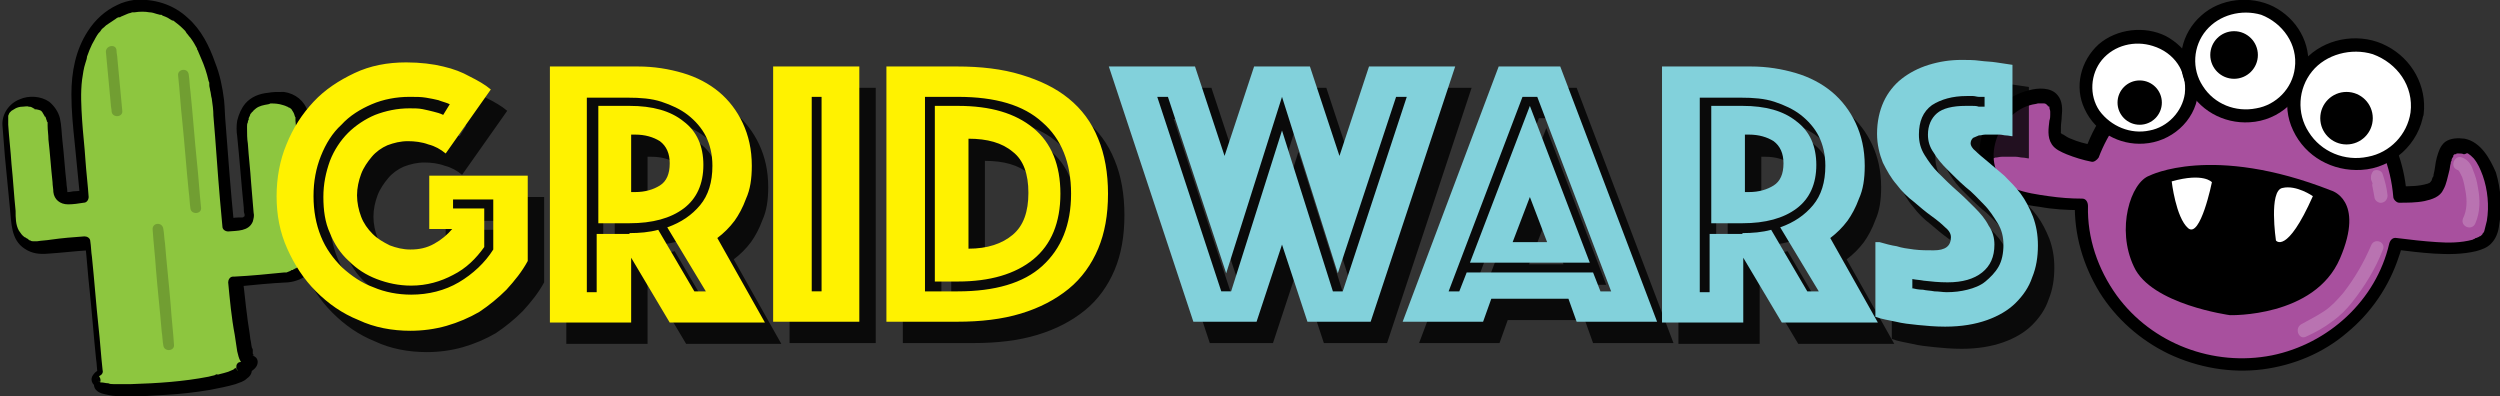 <svg version="1.1" id="Layer_2_copy" xmlns="http://www.w3.org/2000/svg" x="0" y="0" viewBox="0 0 304.6 48.3" xml:space="preserve"><rect x="0" y="0" width="304.6" height="48.3" fill="#333333" stroke="none"/><style>.st0{fill:#8dc63f}.st1{opacity:.2}.st3,.st4{fill:#fff}.st4{opacity:.2}.st5{opacity:.8}.st6{fill:#fff200}.st7{fill:#82d1db}</style><path class="st0" d="M32.7 11.9c-3.6.3-3.2 3.9-3.2 3.9l.9 10.1s.1 1.2-1.1 1.3c-.3 0-.8.1-1.5.1C27.1 20 26.6 13 26.6 13S25.8-.1 16.3.7c0 0-8.2.7-7 13.8l.9 9.4c-.9.1-1.6.1-1.9.2-1 .1-1.1-.9-1.1-.9L6.5 15s-.3-2.9-3.2-2.6S.6 15.1.6 15.1s.9 9.6 1.1 12c.3 3.4 3.2 3.1 3.2 3.1l5.8-.5 1.4 15.7s-1.4.7-.4 1.1c0 0-1.6 1.7 8.8.8 10.4-.9 9-2.4 9-2.4s1.4-.7.4-1.1c-.4-.2-.9-4.2-1.4-9.4l6.2-.6s3.6-.3 3.2-4.5c-.3-3-1.3-14.9-1.3-14.9s-.3-2.8-3.9-2.5z"/><path d="M32.7 11.3c-1.1.1-2.1.5-2.8 1.3-.5.6-.8 1.3-1 2.1-.1.6-.1 1.3 0 1.9.3 2.9.5 5.8.8 8.7 0 .3 0 .6.1.8 0 .1 0-.2 0 0v.2c0 .1.1-.1 0 0 0 0 0 .1-.1.1.1-.1 0 0 0 0l-.1.1c-.1.1.1-.1-.1 0H29c-.4 0-.8.1-1.2.1.2.2.5.4.7.6-.4-4-.7-8-1-12-.1-1-.1-2-.2-3-.2-1.6-.5-3.1-1.1-4.6-.7-2-1.7-4-3.3-5.4C21.1.5 18.7-.2 16.3 0c-.7.1-1.4.3-2 .6-1.5.7-2.7 1.8-3.6 3.2-1.5 2.3-2 5-2 7.7 0 2 .2 4 .4 5.9.2 2 .4 4.1.6 6.1v.4c.2-.2.4-.5.6-.7-.4 0-.8.1-1.2.1-.3 0-.5.1-.8.1h-.1c.1.1 0 0 0 0 .1.1 0 0 0 0 0-.1.1.1 0 0v-.1c-.1-.2 0 .1 0 0 0-.3-.1-.7-.1-1-.2-1.7-.3-3.5-.5-5.2-.1-.9-.1-1.8-.3-2.7-.2-.8-.7-1.5-1.3-2-1-.7-2.5-.8-3.6-.3-1.3.5-2.2 1.8-2.1 3.2.1 1.3.2 2.6.3 3.8.2 2.1.4 4.1.6 6.2.2 1.8.1 3.9 1.8 5 .9.6 1.8.7 2.9.6 1.6-.1 3.2-.3 4.8-.4h.4c-.2-.2-.5-.4-.7-.6.2 1.8.3 3.5.5 5.3.3 2.8.5 5.6.8 8.5.1.6.1 1.3.2 1.9.1-.2.3-.5.4-.7-.3.2-.7.4-.9.7-.5.6-.2 1.3.5 1.6-.1-.3-.2-.7-.2-1-.4.4-.3 1.1.1 1.4.3.3.8.4 1.3.5.8.2 1.7.2 2.6.2 1.5 0 3.1-.1 4.6-.2 1.8-.1 3.5-.3 5.3-.6 1-.2 2.1-.4 3.1-.7.5-.2 1-.3 1.4-.7.6-.4.8-1.1.3-1.7-.1.4-.1.7-.2 1.1.5-.3 1.2-.7 1.2-1.4 0-.2-.1-.5-.3-.6-.1-.1-.2-.1-.3-.2l-.1-.1s.1.1.2.1c.1.1 0 0 0 0 .1.2.1.1 0 0 0-.1-.1-.2-.1-.2v-.2-.1-.1c0-.1 0-.2-.1-.3-.1-.4-.1-.7-.2-1.1-.1-1-.3-1.9-.4-2.9-.2-1.4-.3-2.8-.5-4.2-.2.2-.4.5-.6.7 2-.2 4-.4 6.1-.5 2-.2 3.6-1.6 3.9-3.6.2-1.2-.1-2.6-.2-3.8-.1-1.5-.3-3-.4-4.5-.2-2.6-.5-5.1-.7-7.7 0-.4-.1-.8-.2-1.2-.4-1.3-1.5-2.2-2.9-2.4-.9 0-1.4 0-1.9.1-.8.1-.7 1.4.1 1.3.4 0 .8 0 1.3.1.3.1.5.1.9.3-.2-.1 0 0 0 0 .1 0 .1.1.2.1s.1.1.2.1c.1.1 0 0 0 0l.1.1c.1.1.1.2.2.3 0 .1.1.1.1.2-.1-.1 0 0 0 0 .1.2.1.4.2.5.1.2 0-.1 0 0v.4l.6 6.9c.2 2.6.5 5.1.7 7.7.1.8 0 1.6-.3 2.2 0 .1-.1.1-.1.2v.1c-.1.1.1-.1 0 0s-.2.2-.3.4c0 .1-.1.1-.2.2 0 0-.1 0-.1.1-.1.1-.2.2-.3.2-.1 0-.1.1-.2.1 0 0-.2.1-.1.1h-.1c-.1 0-.1 0-.2.1-.2.1-.3.1-.5.2h-.1.1-.2-.1c-2 .2-4 .4-6 .5h-.2c-.4 0-.6.4-.6.7.2 2.1.4 4.3.8 6.4.1.7.2 1.4.3 2 .1.4.2.9.4 1.2.1.1.2.3.4.3-.1 0 0 0 0 0l-.1-.2v-.2s.1-.1 0 0l-.1.1c-.1 0-.1.1-.2.1 0 0-.2.1-.1 0-.5.2-.5.7-.2 1.1l-.1-.1c-.1-.2-.1-.2-.1-.1v-.1-.1c0 .1.1-.2 0-.1s.1-.2 0 0v.1c-.1.1.2-.1 0 0-.1 0-.1.1-.2.1 0 0-.1 0-.1.1-.2.1.1-.1 0 0-.2.1-.5.2-.7.3-.3.1-.7.2-1.1.3 0 0-.3.1-.2 0-.1 0-.2 0-.3.1-.3.1-.5.1-.8.2-3.1.6-6.2.8-9.4.9h-2.2c-.2 0-.4 0-.6-.1-.3 0-.6-.1-.8-.1h-.1c-.2 0 .2.1 0 0-.1 0-.2-.1-.2-.1l-.1-.1s.2.1.1 0c-.2-.1.1.1 0 0s.1.2 0 0v.2c0-.2-.1.2 0 0 0-.1-.1.2 0 .1.3-.3.1-.8-.2-1-.1 0-.1-.1-.1 0 .1.1.1.3 0 .4 0 0 0-.1.1-.1-.1.1 0 0 0 0 .1-.1.2-.1.2-.2.2-.1-.1.1 0 0 .3-.1.5-.4.4-.7-.2-1.8-.3-3.5-.5-5.3-.3-2.8-.5-5.6-.8-8.5-.1-.6-.1-1.3-.2-1.9 0-.4-.4-.6-.7-.6-1.4.1-2.7.2-4.1.4-.6.1-1.1.1-1.7.2h-.2c-.2 0 .1 0 0 0h-.2c-.1 0-.3 0-.4-.1-.1 0-.1 0-.2-.1.2.1-.1 0-.1-.1-.1 0-.2-.1-.2-.1s-.1 0-.1-.1c-.1-.1.1.1-.1 0-.3-.2-.5-.5-.7-.8-.4-.7-.4-1.6-.4-2.4-.2-1.9-.3-3.8-.5-5.7-.1-1.6-.3-3.2-.4-4.8v-.6-.2-.2-.1c0-.1-.1.1 0 0 .1-.2.1-.3.2-.4l.1-.1.1-.1c.1-.1-.1 0 0 0 .2-.1.3-.2.5-.3.2-.1.5-.2.8-.2.3 0 .6-.1.8 0 .1 0 .3 0 .4.1 0 0 .1 0 0 0 .1 0 .1.1.2.1 0 0 .1 0 .1.1 0 0 .2.1.1 0 .6.1.7.2.7.2l.1.1c.1.1.1.2.2.3 0 .1.1.1.1.2 0 0 .1.1 0 0 0 0 0 .1.1.1.1.1.1.3.2.5 0 .1 0 .1.1.2 0 .2 0-.2 0 0v.4c0 .6.1 1.1.1 1.7.2 1.7.3 3.4.5 5.2 0 .4.1.8.1 1.2.1.9.8 1.5 1.8 1.5.6 0 1.3-.1 1.9-.2.4 0 .6-.4.6-.7-.1-1.5-.3-3.1-.4-4.6-.1-1.6-.3-3.2-.4-4.8-.1-1.6-.2-3.3 0-4.9.1-.7.2-1.4.4-2 .1-.3.2-.6.2-.8.1-.3.2-.5.3-.8.2-.5.4-.9.7-1.4-.1.1 0 0 0 0 0-.1.1-.1.1-.2.1-.1.1-.2.2-.3.1-.2.3-.3.4-.5.1-.2.3-.3.4-.4l.1-.1s-.1.1 0 0c.2-.2.3-.2.4-.3l.9-.6c.1-.1.3-.2.4-.2.1-.1-.1.1 0 0h.1c.1 0 .1-.1.2-.1.2-.1.5-.2.7-.3.2-.1.4-.1.6-.2.2 0 0 0 0 0H16.4c.6-.1 1.3-.1 1.8 0 .3 0 .6.1.9.2.1 0 .3.1.4.1h.1c.1 0 .1 0 .2.1.3.1.5.2.7.3.1.1.2.1.3.2.1 0 .1.1.2.1 0 0 .1.1 0 0h.1c.4.3.8.6 1.2 1l.1.1.1.1.1.1c0 .1.1.1.1.2.2.2.3.4.5.6.3.4.6.9.8 1.3.1.1 0-.1 0 .1 0-.1 0-.1 0 0 .1.1.1.2.2.4s.2.5.3.7c.4.9.7 1.8.9 2.7 0 .1.1.2.1.3V10.4c0 .1 0-.1 0 0 0 .2.1.4.1.6.1.3.1.7.2 1 .1.7.2 1.4.2 2.1.3 3.4.5 6.8.8 10.2l.3 3.3c0 .4.4.6.7.6 1.1-.1 2.5 0 3-1.2.1-.4.2-.7.1-1.1l-.3-3.6c-.1-1.6-.3-3.2-.4-4.8-.1-.6-.1-1.2-.1-1.9 0-.2 0 .1 0 0v-.2c0-.2 0-.3.1-.5 0-.1 0-.2.1-.3v-.1-.1c.1-.2.2-.4.2-.5 0 0 .1-.1 0 0l.1-.1c.1-.1.1-.2.2-.2.1-.2.2-.2.4-.4.4-.3.9-.4 1.5-.5.9-.2.8-1.5 0-1.4z"/><g class="st1"><path class="st0" d="M22.3 9.2l1.5 16.2"/><path d="M21.7 9.2c.2 1.8.3 3.7.5 5.5.3 2.9.5 5.8.8 8.7.1.7.1 1.3.2 2 .1.8 1.4.7 1.3-.1-.2-1.8-.3-3.7-.5-5.5-.3-2.9-.5-5.8-.8-8.7-.1-.7-.1-1.3-.2-2-.1-.9-1.4-.7-1.3.1z"/></g><g class="st1"><path class="st0" d="M19.3 27.9l1.2 14.2"/><path d="M18.6 28c.1 1.6.3 3.2.4 4.8.2 2.5.5 5.1.7 7.6.1.6.1 1.2.2 1.7.1.8 1.4.7 1.3-.1-.1-1.6-.3-3.2-.4-4.8-.2-2.5-.5-5.1-.7-7.6-.1-.6-.1-1.2-.2-1.7-.1-.9-1.4-.8-1.3.1z"/></g><g class="st1"><path class="st0" d="M13.6 6.2l.7 7.4"/><path d="M12.9 6.3c.2 2.1.4 4.3.6 6.4 0 .3.1.6.1.9.1.8 1.4.7 1.3-.1-.2-2.1-.4-4.3-.6-6.4 0-.3-.1-.6-.1-.9 0-.9-1.3-.7-1.3.1z"/></g><path d="M300.2 17.7c-3.2-.6-2.2 2.7-3.3 4.8-.5 1-2.8 1.2-4.7 1.1-.8-8.8-7.6-16.2-16.8-17.4-9.2-1.2-17.7 4.1-20.7 12.4-1.5-.3-3.3-.8-4.1-1.5-1.5-1.3 1.9-6.3-3.1-5.3s-6.9 7-4.6 10.3c1.6 2.3 7.5 2.7 10.6 2.8-.2 9.6 7 18.1 16.9 19.4 10 1.3 19.2-5.1 21.4-14.5 3.2.5 10.6 1.4 11.5-1.2 1.4-4.2-.4-10.4-3.1-10.9z" fill="#a8509e"/><path d="M300.3 16.9c-.8-.1-1.7-.1-2.4.4-.6.5-.8 1.2-1 1.9-.2.7-.2 1.4-.4 2.1v.1c0 .1-.1.2-.1.2-.1.2-.1.4-.2.5.1-.2-.1.1 0 0l-.1.1-.1.1c-.1 0-.2.1-.3.1-1 .3-2.1.3-3.2.3l.7.7C292.6 16.3 288 10 281.5 7c-6.6-3-14.5-2.3-20.4 2-3.2 2.3-5.7 5.5-7 9.2.3-.2.6-.3.9-.5-.9-.2-1.8-.4-2.7-.8-.3-.1-.6-.3-.9-.5-.1 0-.1-.1-.2-.1.2.1.1.1 0 0v.1c0-.1 0-.1-.1-.2-.1-.2 0 .1 0-.1v-.2-.1-.3c0-.4.1-.9.1-1.3.1-.9.1-1.9-.5-2.6-.8-1-2.4-.9-3.5-.6-2.9.7-5.1 3-5.8 5.8-.6 2.4-.1 5.5 2.2 6.9 1.5.9 3.2 1.3 4.9 1.5 1.6.3 3.3.4 5 .4-.2-.3-.5-.6-.7-.9-.1 3.9 1 7.6 3 10.9 2 3.2 4.9 5.8 8.4 7.5 3.6 1.7 7.6 2.4 11.5 1.9 3.8-.5 7.4-2 10.3-4.5 2.9-2.4 5.1-5.6 6.3-9.3.2-.5.3-1 .4-1.5-.3.2-.6.5-.9.7 1.6.2 3.2.4 4.8.5 1.7.1 3.4.1 5.1-.3.7-.2 1.3-.4 1.8-.9.6-.6.9-1.4 1-2.3.4-2.1.2-4.4-.4-6.4-.7-1.6-1.8-3.7-3.8-4.1-1-.2-1.2 1.4-.2 1.6 0 0 .2.1.1 0 .1 0 .1 0 .2.1.1 0 .1.1.2.1-.2-.1.1 0 .1 0 .3.2.4.3.7.6.5.6.8 1.3 1.1 2.1.6 1.7.8 3.7.5 5.5l-.3 1.2c0 .1-.2.4-.1.2 0 .1-.3.3-.1.2l-.2.2s-.1.1-.2.1c.2-.1 0 0 0 0-.1.1-.2.1-.4.2-.1 0-.1 0-.2.1 0 0-.3.1-.2.1-1.5.4-3 .4-4.4.3-1.6-.1-3.3-.3-4.9-.5-.5-.1-.8.3-.9.7-1.6 6.9-7.4 12.2-14.3 13.6-7.1 1.4-14.6-1.4-18.9-7.3-2.3-3.2-3.6-7-3.5-10.9 0-.4-.2-.9-.7-.9-1.4 0-2.7-.1-4.1-.3-1.4-.2-2.8-.4-4.1-.9-.6-.2-1-.4-1.5-.9-.3-.3-.6-.6-.7-1.1-.4-1-.5-2-.3-3.1s.7-2.2 1.4-3.1c.8-.9 1.8-1.7 3-2 .3-.1.6-.1.9-.2h.5s.2 0 0 0h.2c.1 0 .2 0 .3.1-.2-.1.1 0 .1.1.2.1-.1-.1 0 0 0 0 .1 0 .1.1.1 0 .1.2 0 0l.1.1v-.1s0 .1.1.1v.1c.1.2 0-.2 0 0s.1.3.1.5 0-.2 0 0v.4c0 .2 0 .4-.1.7-.1.9-.3 2 .3 2.9.4.6 1.1.9 1.8 1.2 1 .4 2 .7 3 .9.3.1.7-.2.9-.5 2.3-6.1 7.8-10.7 14.2-11.8 6.6-1.1 13.5 1.4 17.7 6.6 2.3 2.8 3.7 6.3 4 10 0 .3.4.7.7.7 1 0 2.1 0 3.1-.2.9-.2 1.9-.5 2.3-1.4.4-.7.5-1.5.7-2.2.1-.3.1-.7.2-1 0-.1 0-.2.1-.3v-.1s0 .1 0 0 .1-.3.2-.4V19c.1-.1-.1.1 0 0 0-.1.1-.1.1-.2-.1.1 0 0 .1 0 .1-.1 0 0 .1 0 0 0 .1 0 .1-.1-.1 0-.1 0 0 0h.3c.2 0 .4 0 .6.1.9-.1 1.1-1.7.1-1.9z"/><ellipse transform="rotate(-82.473 260.625 10.63)" class="st3" cx="260.6" cy="10.6" rx="6.2" ry="6.4"/><path d="M266.2 11.4c-.3 2.2-2.1 4.1-4.3 4.5-2.3.5-4.7-.5-6.1-2.4-1.3-1.9-1.1-4.5.3-6.2 1.5-1.8 4-2.4 6.2-1.7 2.6.8 4.2 3.1 3.9 5.8-.1 1 1.5 1.3 1.6.2.4-3-1.3-5.8-3.9-7.2-2.6-1.3-6-.9-8.2 1-2.2 2-3 5.2-1.7 7.9 1.3 2.8 4.2 4.4 7.2 4.2 3.3-.2 6.2-2.7 6.6-6 .2-1-1.4-1.2-1.6-.1z"/><circle cx="260.7" cy="12.5" r="2.7"/><ellipse transform="rotate(-82.473 287.02 12.807)" class="st3" cx="287" cy="12.8" rx="7.3" ry="7.5"/><path d="M293.7 13.7c-.4 2.7-2.5 4.9-5.2 5.4-2.8.6-5.7-.6-7.2-3-1.5-2.3-1.3-5.3.4-7.4 1.7-2.1 4.8-2.9 7.4-2.1 3 1.1 5 3.9 4.6 7.1-.1 1 1.5 1.3 1.6.2.4-3.4-1.4-6.7-4.5-8.3-3-1.6-7-1.1-9.5 1.2s-3.4 6-1.9 9.1c1.5 3.2 4.8 5 8.3 4.8 3.8-.2 7.1-3.2 7.6-7 .2-.8-1.4-1-1.6 0z"/><circle cx="285.9" cy="14.4" r="3.2"/><ellipse transform="rotate(-82.473 273.517 7.491)" class="st3" cx="273.5" cy="7.5" rx="6.7" ry="6.9"/><path d="M279.6 8.3c-.3 2.5-2.3 4.5-4.7 4.9-2.5.5-5.1-.5-6.5-2.7-1.4-2.1-1.2-4.9.4-6.8 1.6-1.9 4.3-2.6 6.7-1.9 2.6 1 4.5 3.6 4.1 6.5-.1 1 1.5 1.3 1.6.2.4-3.2-1.3-6.2-4.2-7.7-2.8-1.4-6.5-1-8.8 1.1-2.4 2.1-3.2 5.6-1.8 8.5 1.4 3 4.5 4.7 7.7 4.5 3.6-.2 6.6-2.9 7.1-6.5.2-.9-1.4-1.1-1.6-.1z"/><circle cx="272.2" cy="6.7" r="2.9"/><path d="M261.9 21.4s7.6-3.9 22.1 1.8c0 0 4.2 1.1 1.1 8.3s-13.4 6.9-13.4 6.9-9.6-1.3-11.7-5.9c-2.2-4.6-.4-10.3 1.9-11.1z"/><path class="st3" d="M264.6 22.1s.5 4.4 2 5.7c1.5 1.3 2.9-5.6 2.9-5.6s-1-1.2-4.9-.1zM281.8 23.9s-2-1.4-3.7-1c-1.7.3-.8 6.4-.8 6.4s1.3 1.8 4.5-5.4z"/><path class="st4" d="M288.9 29.9c-.9 2.1-2 4-3.4 5.8-.7.8-1.4 1.6-2.3 2.2-.9.6-1.9 1.1-2.8 1.6-.9.5-.3 2 .6 1.5 1.1-.5 2.2-1.1 3.1-1.8 1-.7 1.8-1.5 2.5-2.4 1.5-1.9 2.8-4 3.7-6.3.5-1-1-1.6-1.4-.6zM299.4 20.7c.1 0 .2.1.3.3l.3.6c.2.6.3 1.1.4 1.7.2 1.1.2 2.3-.3 3.3-.4 1 1.1 1.6 1.5.6.6-1.4.6-2.9.3-4.4-.1-.7-.3-1.4-.6-2.1-.2-.7-.7-1.3-1.3-1.5-.9-.4-1.6 1.1-.6 1.5zM288.9 21.9c.1.2.2.5.2.7 0-.1 0-.1-.1-.2.1.5.2 1.1.3 1.6 0 .4.5.8.9.7.5-.1.7-.5.7-.9-.1-.9-.3-1.7-.6-2.6-.1-.4-.7-.6-1.1-.4-.2.2-.4.6-.3 1.1z"/><path class="st5" d="M56.3 21.3c-.6-.5-1.3-.9-2.1-1.1-.8-.3-1.7-.4-2.5-.4-.9 0-1.7.2-2.5.5-.7.3-1.4.8-1.9 1.4-.5.6-1 1.3-1.3 2.1-.3.8-.5 1.7-.5 2.6 0 .9.2 1.8.5 2.6s.8 1.5 1.4 2.1c.6.6 1.3 1 2.1 1.4.8.3 1.6.5 2.5.5 1.1 0 2-.2 2.9-.7.9-.5 1.6-1.1 2.2-1.8h-2.8V24h12v10.4c-.7 1.3-1.6 2.4-2.6 3.5-1 1-2.1 1.9-3.3 2.7-1.2.7-2.6 1.3-4 1.7-1.4.4-2.9.6-4.4.6-2.2 0-4.4-.4-6.3-1.3-2-.8-3.7-2-5.2-3.5s-2.6-3.2-3.5-5.2c-.9-2-1.3-4.1-1.3-6.4 0-2.2.4-4.4 1.2-6.3.8-2 1.9-3.7 3.3-5.2s3.1-2.6 5-3.5c1.9-.9 4-1.3 6.3-1.3 1.7 0 3.3.2 4.5.5 1.3.3 2.3.7 3.2 1.2 1 .5 1.9 1 2.6 1.6l-5.5 7.8zm.5-6c-.4-.2-.9-.3-1.4-.5-.4-.1-.9-.2-1.5-.3-.6-.1-1.2-.1-2-.1-1.6 0-3.2.3-4.6.9-1.4.6-2.7 1.4-3.7 2.5-1.1 1-1.9 2.3-2.5 3.8-.6 1.5-.9 3.1-.9 4.9s.3 3.4.9 4.9c.6 1.5 1.5 2.7 2.6 3.8 1.1 1 2.4 1.9 3.8 2.4 1.4.6 3 .9 4.6.9 2.1 0 4.1-.5 5.8-1.5 1.7-1 3.2-2.4 4.2-4v-6.1h-4.9V28H61v4.7c-1 1.4-2.2 2.6-3.8 3.4-1.5.8-3.2 1.3-5.1 1.3-1.5 0-2.9-.3-4.2-.8-1.3-.5-2.4-1.2-3.4-2.2-1-.9-1.8-2.1-2.3-3.4-.6-1.3-.8-2.8-.8-4.4 0-1.6.3-3 .8-4.4.5-1.3 1.3-2.5 2.2-3.4.9-.9 2.1-1.7 3.3-2.2 1.3-.5 2.7-.8 4.2-.8.6 0 1.1 0 1.6.1s.9.2 1.3.3c.4.1.8.2 1.2.4l.8-1.3zM69 10.7h10.7c2 0 3.8.3 5.5.8 1.7.5 3.2 1.3 4.4 2.3 1.2 1 2.2 2.3 2.9 3.8.7 1.5 1.1 3.2 1.1 5.2 0 1.6-.2 2.9-.7 4-.4 1.1-.9 2-1.4 2.7-.6.8-1.3 1.5-2.1 2.1l5.8 10.3H83.6L78.9 34v7.9H69V10.7zM78.7 31c1.2 0 2.4-.1 3.5-.4l4.4 7.5H88l-4.7-7.8c1.7-.6 3-1.5 4-2.7 1-1.2 1.5-2.8 1.5-4.8 0-1.4-.3-2.6-.8-3.6s-1.3-1.9-2.2-2.6c-.9-.7-2-1.2-3.2-1.6-1.2-.4-2.6-.5-4.1-.5h-5v23.7h1.2V31h4zm-3.8-1.1V15.6h3.8c2.8 0 5 .6 6.6 1.9 1.6 1.2 2.4 3 2.4 5.3s-.8 4.1-2.4 5.3c-1.6 1.2-3.8 1.8-6.6 1.8h-3.8zm4-3.8h.5c1.2 0 2.2-.3 3-.8.8-.5 1.2-1.4 1.2-2.7 0-1.2-.4-2.1-1.2-2.7-.8-.5-1.8-.8-3-.8h-.5v7zM96.2 10.7h10.5v31.1H96.2V10.7zm5.9 27.4V14.5h-1.2v23.7h1.2zM110 41.9V10.7h8.6c2.9 0 5.5.3 7.8 1s4.2 1.6 5.8 2.9c1.6 1.3 2.8 2.9 3.6 4.9.8 1.9 1.2 4.2 1.2 6.7 0 2.6-.4 4.8-1.2 6.7-.8 1.9-2 3.6-3.6 4.9-1.6 1.3-3.5 2.3-5.8 3-2.3.7-4.9 1-7.8 1H110zm4.7-3.8h4c4.5 0 8-1 10.3-3.1 2.3-2.1 3.5-5 3.5-8.8 0-3.8-1.2-6.7-3.5-8.7-2.3-2.1-5.7-3.1-10.3-3.1h-4v23.7zm1.2-1.1V15.6h2.8c4 0 7 .9 9.2 2.7 2.2 1.8 3.3 4.5 3.3 8s-1.1 6.2-3.3 8c-2.2 1.8-5.3 2.7-9.2 2.7h-2.8zm4.1-4c2.3 0 4.1-.6 5.4-1.7 1.3-1.1 1.9-2.8 1.9-5.1s-.6-4-1.9-5c-1.3-1.1-3.1-1.6-5.4-1.6V33zM137.1 10.7h10.5l3.6 10.9 3.6-10.9h6.8l3.6 10.9 3.6-10.9h10.5L169 41.8h-7.7l-3.1-9.4-3.1 9.4h-7.7l-10.3-31.1zM152 38.1l6.2-19.6 6.2 19.6h1.2l7.8-23.7h-1.3L165 36l-6.8-21.5-6.8 21.5-7.1-21.5H143l7.8 23.7h1.2zM184.6 10.7h7.5l11.8 31.1h-9.8l-1-2.8h-9.4l-1 2.8h-9.8l11.7-31.1zm-4.8 27.4l.9-2.3h15.4l.9 2.3h1.3l-9-23.7h-1.8l-9 23.7h1.3zm8.6-22.5l7.3 19.1h-14.6l7.3-19.1zm2.1 16.6l-2.1-5.5-2.1 5.5h4.2zM204.6 10.7h10.7c2 0 3.8.3 5.5.8 1.7.5 3.2 1.3 4.4 2.3 1.2 1 2.2 2.3 2.9 3.8.7 1.5 1.1 3.2 1.1 5.2 0 1.6-.2 2.9-.7 4-.4 1.1-.9 2-1.4 2.7-.6.8-1.3 1.5-2.1 2.1l5.8 10.3h-11.7l-4.7-7.9v7.9h-9.9V10.7zm9.7 20.3c1.2 0 2.4-.1 3.5-.4l4.4 7.5h1.4l-4.7-7.8c1.7-.6 3-1.5 4-2.7 1-1.2 1.5-2.8 1.5-4.8 0-1.4-.3-2.6-.8-3.6s-1.3-1.9-2.2-2.6c-.9-.7-2-1.2-3.2-1.6-1.2-.4-2.6-.5-4.1-.5h-5v23.7h1.2V31h4zm-3.8-1.1V15.6h3.8c2.8 0 5 .6 6.6 1.9 1.6 1.2 2.4 3 2.4 5.3s-.8 4.1-2.4 5.3c-1.6 1.2-3.8 1.8-6.6 1.8h-3.8zm4.1-3.8h.5c1.2 0 2.2-.3 3-.8.8-.5 1.2-1.4 1.2-2.7 0-1.2-.4-2.1-1.2-2.7-.8-.5-1.8-.8-3-.8h-.5v7z"/><path class="st5" d="M231 32.2c.7.2 1.4.4 2.1.5.6.2 1.3.3 2.1.4.8.1 1.6.1 2.4.1 1.4 0 2.1-.5 2.1-1.6 0-.4-.2-.8-.7-1.2-.4-.4-1-.9-1.7-1.4-.7-.5-1.4-1.1-2.1-1.7-.8-.6-1.5-1.3-2.1-2.1-.7-.8-1.2-1.7-1.7-2.7-.4-1-.7-2.2-.7-3.5 0-1.5.3-2.8.8-3.9s1.3-2.1 2.2-2.8c.9-.7 2-1.3 3.3-1.7 1.3-.4 2.6-.6 4-.6.7 0 1.5 0 2.2.1.7.1 1.4.1 2 .2.7.1 1.4.2 2 .3v8.7c-.2 0-.5-.1-.8-.1-.2 0-.5-.1-.8-.1h-1.7c-.3 0-.5.1-.8.1-.2.1-.5.2-.7.3-.2.2-.3.4-.3.7 0 .2.2.6.6.9.4.4.9.8 1.5 1.3s1.3 1.1 2 1.7c.7.7 1.4 1.4 2 2.2.6.8 1.1 1.8 1.5 2.8.4 1.1.6 2.2.6 3.5 0 1.4-.2 2.7-.7 3.9-.4 1.2-1.1 2.2-2 3.1-.9.9-2.1 1.6-3.5 2.1s-3.1.8-5.1.8c-1.2 0-2.3-.1-3.3-.2s-1.9-.2-2.7-.4c-.9-.2-1.7-.3-2.5-.6v-9.1zm3.9 5.6c.4.1.9.2 1.4.2.4.1.9.1 1.4.2.5 0 1 .1 1.5.1.9 0 1.7-.1 2.5-.3.8-.2 1.6-.5 2.2-1s1.2-1.1 1.6-1.8c.4-.7.6-1.6.6-2.7 0-.9-.2-1.8-.7-2.6-.5-.8-1-1.6-1.7-2.3-.7-.7-1.4-1.5-2.2-2.1-.8-.7-1.5-1.4-2.2-2.1-.7-.7-1.3-1.4-1.7-2.1-.5-.7-.7-1.4-.7-2.2 0-1.1.4-2 1.1-2.6.7-.6 1.9-.9 3.5-.9h.8c.3 0 .5 0 .8.1h.7v-1.2h-.7c-.2 0-.5-.1-.7-.1h-.8c-1.7 0-3.1.4-4.2 1.1-1.1.8-1.6 2-1.6 3.6 0 .9.2 1.7.7 2.5.5.8 1 1.5 1.7 2.2.7.7 1.4 1.4 2.2 2.1.8.7 1.5 1.4 2.2 2.1.7.7 1.3 1.4 1.7 2.2.5.7.7 1.5.7 2.3 0 1.5-.5 2.6-1.5 3.4-1 .8-2.4 1.2-4.2 1.2-1.1 0-2-.1-2.9-.2-.5-.1-.9-.1-1.4-.2v1.1z"/><path class="st6" d="M54.3 18.7c-.6-.5-1.3-.9-2.1-1.1-.8-.3-1.7-.4-2.5-.4-.9 0-1.7.2-2.5.5-.7.3-1.4.8-1.9 1.4-.5.6-1 1.3-1.3 2.1-.3.8-.5 1.7-.5 2.6 0 .9.2 1.8.5 2.6s.8 1.5 1.4 2.1c.6.6 1.3 1 2.1 1.4.8.3 1.6.5 2.5.5 1.1 0 2-.2 2.9-.7.9-.5 1.6-1.1 2.2-1.8h-2.8v-6.5h12v10.4c-.7 1.3-1.6 2.4-2.6 3.5-1 1-2.1 1.9-3.3 2.7-1.2.7-2.6 1.3-4 1.7-1.4.4-2.9.6-4.4.6-2.2 0-4.4-.4-6.3-1.3-2-.8-3.7-2-5.2-3.5s-2.6-3.2-3.5-5.2c-.9-2-1.3-4.1-1.3-6.4 0-2.2.4-4.4 1.2-6.3.8-2 1.9-3.7 3.3-5.2s3.1-2.6 5-3.5c1.9-.9 4-1.3 6.3-1.3 1.7 0 3.3.2 4.5.5 1.3.3 2.3.7 3.2 1.2 1 .5 1.9 1 2.6 1.6l-5.5 7.8zm.5-6c-.4-.2-.9-.3-1.4-.5-.4-.1-.9-.2-1.5-.3-.6-.1-1.2-.1-2-.1-1.6 0-3.2.3-4.6.9-1.4.6-2.7 1.4-3.7 2.5-1.1 1-1.9 2.3-2.5 3.8-.6 1.5-.9 3.1-.9 4.9s.3 3.4.9 4.9c.6 1.5 1.5 2.7 2.6 3.8 1.1 1 2.4 1.9 3.8 2.4 1.4.6 3 .9 4.6.9 2.1 0 4.1-.5 5.8-1.5 1.7-1 3.2-2.4 4.2-4v-6.1h-4.9v1.1H59v4.7c-1 1.4-2.2 2.6-3.8 3.4-1.5.8-3.2 1.3-5.1 1.3-1.5 0-2.9-.3-4.2-.8-1.3-.5-2.4-1.2-3.4-2.2-1-.9-1.8-2.1-2.3-3.4-.6-1.3-.8-2.8-.8-4.4 0-1.6.3-3 .8-4.4.5-1.3 1.3-2.5 2.2-3.4.9-.9 2.1-1.7 3.3-2.2 1.3-.5 2.7-.8 4.2-.8.6 0 1.1 0 1.6.1s.9.2 1.3.3c.4.1.8.2 1.2.4l.8-1.3zM67 8.1h10.7c2 0 3.8.3 5.5.8 1.7.5 3.2 1.3 4.4 2.3 1.2 1 2.2 2.3 2.9 3.8.7 1.5 1.1 3.2 1.1 5.2 0 1.6-.2 2.9-.7 4-.4 1.1-.9 2-1.4 2.7-.6.8-1.3 1.5-2.1 2.1l5.8 10.3H81.6l-4.7-7.9v7.9H67V8.1zm9.7 20.3c1.2 0 2.4-.1 3.5-.4l4.4 7.5H86l-4.7-7.8c1.7-.6 3-1.5 4-2.7 1-1.2 1.5-2.8 1.5-4.8 0-1.4-.3-2.6-.8-3.6s-1.3-1.9-2.2-2.6c-.9-.7-2-1.2-3.2-1.6-1.2-.4-2.6-.5-4.1-.5h-5v23.7h1.2v-7.1h4zm-3.8-1.1V12.9h3.8c2.8 0 5 .6 6.6 1.9 1.6 1.2 2.4 3 2.4 5.3s-.8 4.1-2.4 5.3c-1.6 1.2-3.8 1.8-6.6 1.8h-3.8zm4-3.9h.5c1.2 0 2.2-.3 3-.8.8-.5 1.2-1.4 1.2-2.7 0-1.2-.4-2.1-1.2-2.7-.8-.5-1.8-.8-3-.8h-.5v7zM94.2 8.1h10.5v31.1H94.2V8.1zm5.9 27.4V11.8h-1.2v23.7h1.2zM108 39.2V8.1h8.6c2.9 0 5.5.3 7.8 1s4.2 1.6 5.8 2.9c1.6 1.3 2.8 2.9 3.6 4.9.8 1.9 1.2 4.2 1.2 6.7 0 2.6-.4 4.8-1.2 6.7-.8 1.9-2 3.6-3.6 4.9-1.6 1.3-3.5 2.3-5.8 3-2.3.7-4.9 1-7.8 1H108zm4.7-3.7h4c4.5 0 8-1 10.3-3.1 2.3-2.1 3.5-5 3.5-8.8 0-3.8-1.2-6.7-3.5-8.7-2.3-2.1-5.7-3.1-10.3-3.1h-4v23.7zm1.2-1.1V12.9h2.8c4 0 7 .9 9.2 2.7 2.2 1.8 3.3 4.5 3.3 8s-1.1 6.2-3.3 8c-2.2 1.8-5.3 2.7-9.2 2.7h-2.8zm4.1-4.1c2.3 0 4.1-.6 5.4-1.7 1.3-1.1 1.9-2.8 1.9-5.1s-.6-4-1.9-5c-1.3-1.1-3.1-1.6-5.4-1.6v13.4z"/><path class="st7" d="M135.1 8.1h10.5l3.6 10.9 3.6-10.9h6.8l3.6 10.9 3.6-10.9h10.5L167 39.2h-7.7l-3.1-9.4-3.1 9.4h-7.7L135.1 8.1zM150 35.5l6.2-19.6 6.2 19.6h1.2l7.8-23.7h-1.3L163 33.3l-6.8-21.5-6.8 21.5-7.1-21.5H141l7.8 23.7h1.2zM182.6 8.1h7.5l11.8 31.1h-9.8l-1-2.8h-9.4l-1 2.8h-9.8l11.7-31.1zm-4.8 27.4l.9-2.3h15.4l.9 2.3h1.3l-9-23.7h-1.8l-9 23.7h1.3zm8.6-22.6l7.3 19.1h-14.6l7.3-19.1zm2.1 16.6l-2.1-5.5-2.1 5.5h4.2zM202.6 8.1h10.7c2 0 3.8.3 5.5.8 1.7.5 3.2 1.3 4.4 2.3 1.2 1 2.2 2.3 2.9 3.8.7 1.5 1.1 3.2 1.1 5.2 0 1.6-.2 2.9-.7 4-.4 1.1-.9 2-1.4 2.7-.6.8-1.3 1.5-2.1 2.1l5.8 10.3h-11.7l-4.7-7.9v7.9h-9.9V8.1zm9.7 20.3c1.2 0 2.4-.1 3.5-.4l4.4 7.5h1.4l-4.7-7.8c1.7-.6 3-1.5 4-2.7 1-1.2 1.5-2.8 1.5-4.8 0-1.4-.3-2.6-.8-3.6s-1.3-1.9-2.2-2.6c-.9-.7-2-1.2-3.2-1.6-1.2-.4-2.6-.5-4.1-.5h-5v23.7h1.2v-7.1h4zm-3.8-1.1V12.9h3.8c2.8 0 5 .6 6.6 1.9 1.6 1.2 2.4 3 2.4 5.3s-.8 4.1-2.4 5.3c-1.6 1.2-3.8 1.8-6.6 1.8h-3.8zm4.1-3.9h.5c1.2 0 2.2-.3 3-.8.8-.5 1.2-1.4 1.2-2.7 0-1.2-.4-2.1-1.2-2.7-.8-.5-1.8-.8-3-.8h-.5v7z"/><path class="st7" d="M229 29.5c.7.2 1.4.4 2.1.5.6.2 1.3.3 2.1.4.8.1 1.6.1 2.4.1 1.4 0 2.1-.5 2.1-1.6 0-.4-.2-.8-.7-1.2-.4-.4-1-.9-1.7-1.4-.7-.5-1.4-1.1-2.1-1.7-.8-.6-1.5-1.3-2.1-2.1-.7-.8-1.2-1.7-1.7-2.7-.4-1-.7-2.2-.7-3.5 0-1.5.3-2.8.8-3.9s1.3-2.1 2.2-2.8c.9-.7 2-1.3 3.3-1.7 1.3-.4 2.6-.6 4-.6.7 0 1.5 0 2.2.1.7.1 1.4.1 2 .2.7.1 1.4.2 2 .3v8.7c-.2 0-.5-.1-.8-.1-.2 0-.5-.1-.8-.1h-1.7c-.3 0-.5.1-.8.1-.2.1-.5.2-.7.3-.2.2-.3.4-.3.7 0 .2.2.6.6.9.4.4.9.8 1.5 1.3s1.3 1.1 2 1.7c.7.7 1.4 1.4 2 2.2.6.8 1.1 1.8 1.5 2.8.4 1.1.6 2.2.6 3.5 0 1.4-.2 2.7-.7 3.9-.4 1.2-1.1 2.2-2 3.1-.9.9-2.1 1.6-3.5 2.1s-3.1.8-5.1.8c-1.2 0-2.3-.1-3.3-.2s-1.9-.2-2.7-.4c-.9-.2-1.7-.3-2.5-.6v-9.1zm3.9 5.6c.4.1.9.2 1.4.2.4.1.9.1 1.4.2.5 0 1 .1 1.5.1.9 0 1.7-.1 2.5-.3.8-.2 1.6-.5 2.2-1s1.2-1.1 1.6-1.8c.4-.7.6-1.6.6-2.7 0-.9-.2-1.8-.7-2.6-.5-.8-1-1.6-1.7-2.3-.7-.7-1.4-1.5-2.2-2.1-.8-.7-1.5-1.4-2.2-2.1-.7-.7-1.3-1.4-1.7-2.1-.5-.7-.7-1.4-.7-2.2 0-1.1.4-2 1.1-2.6.7-.6 1.9-.9 3.5-.9h.8c.3 0 .5 0 .8.1h.7v-1.2h-.7c-.2 0-.5-.1-.7-.1h-.8c-1.7 0-3.1.4-4.2 1.1-1.1.8-1.6 2-1.6 3.6 0 .9.2 1.7.7 2.5.5.8 1 1.5 1.7 2.2.7.7 1.4 1.4 2.2 2.1.8.7 1.5 1.4 2.2 2.1.7.7 1.3 1.4 1.7 2.2.5.7.7 1.5.7 2.3 0 1.5-.5 2.6-1.5 3.4-1 .8-2.4 1.2-4.2 1.2-1.1 0-2-.1-2.9-.2-.5-.1-.9-.1-1.4-.2v1.1z"/></svg>
